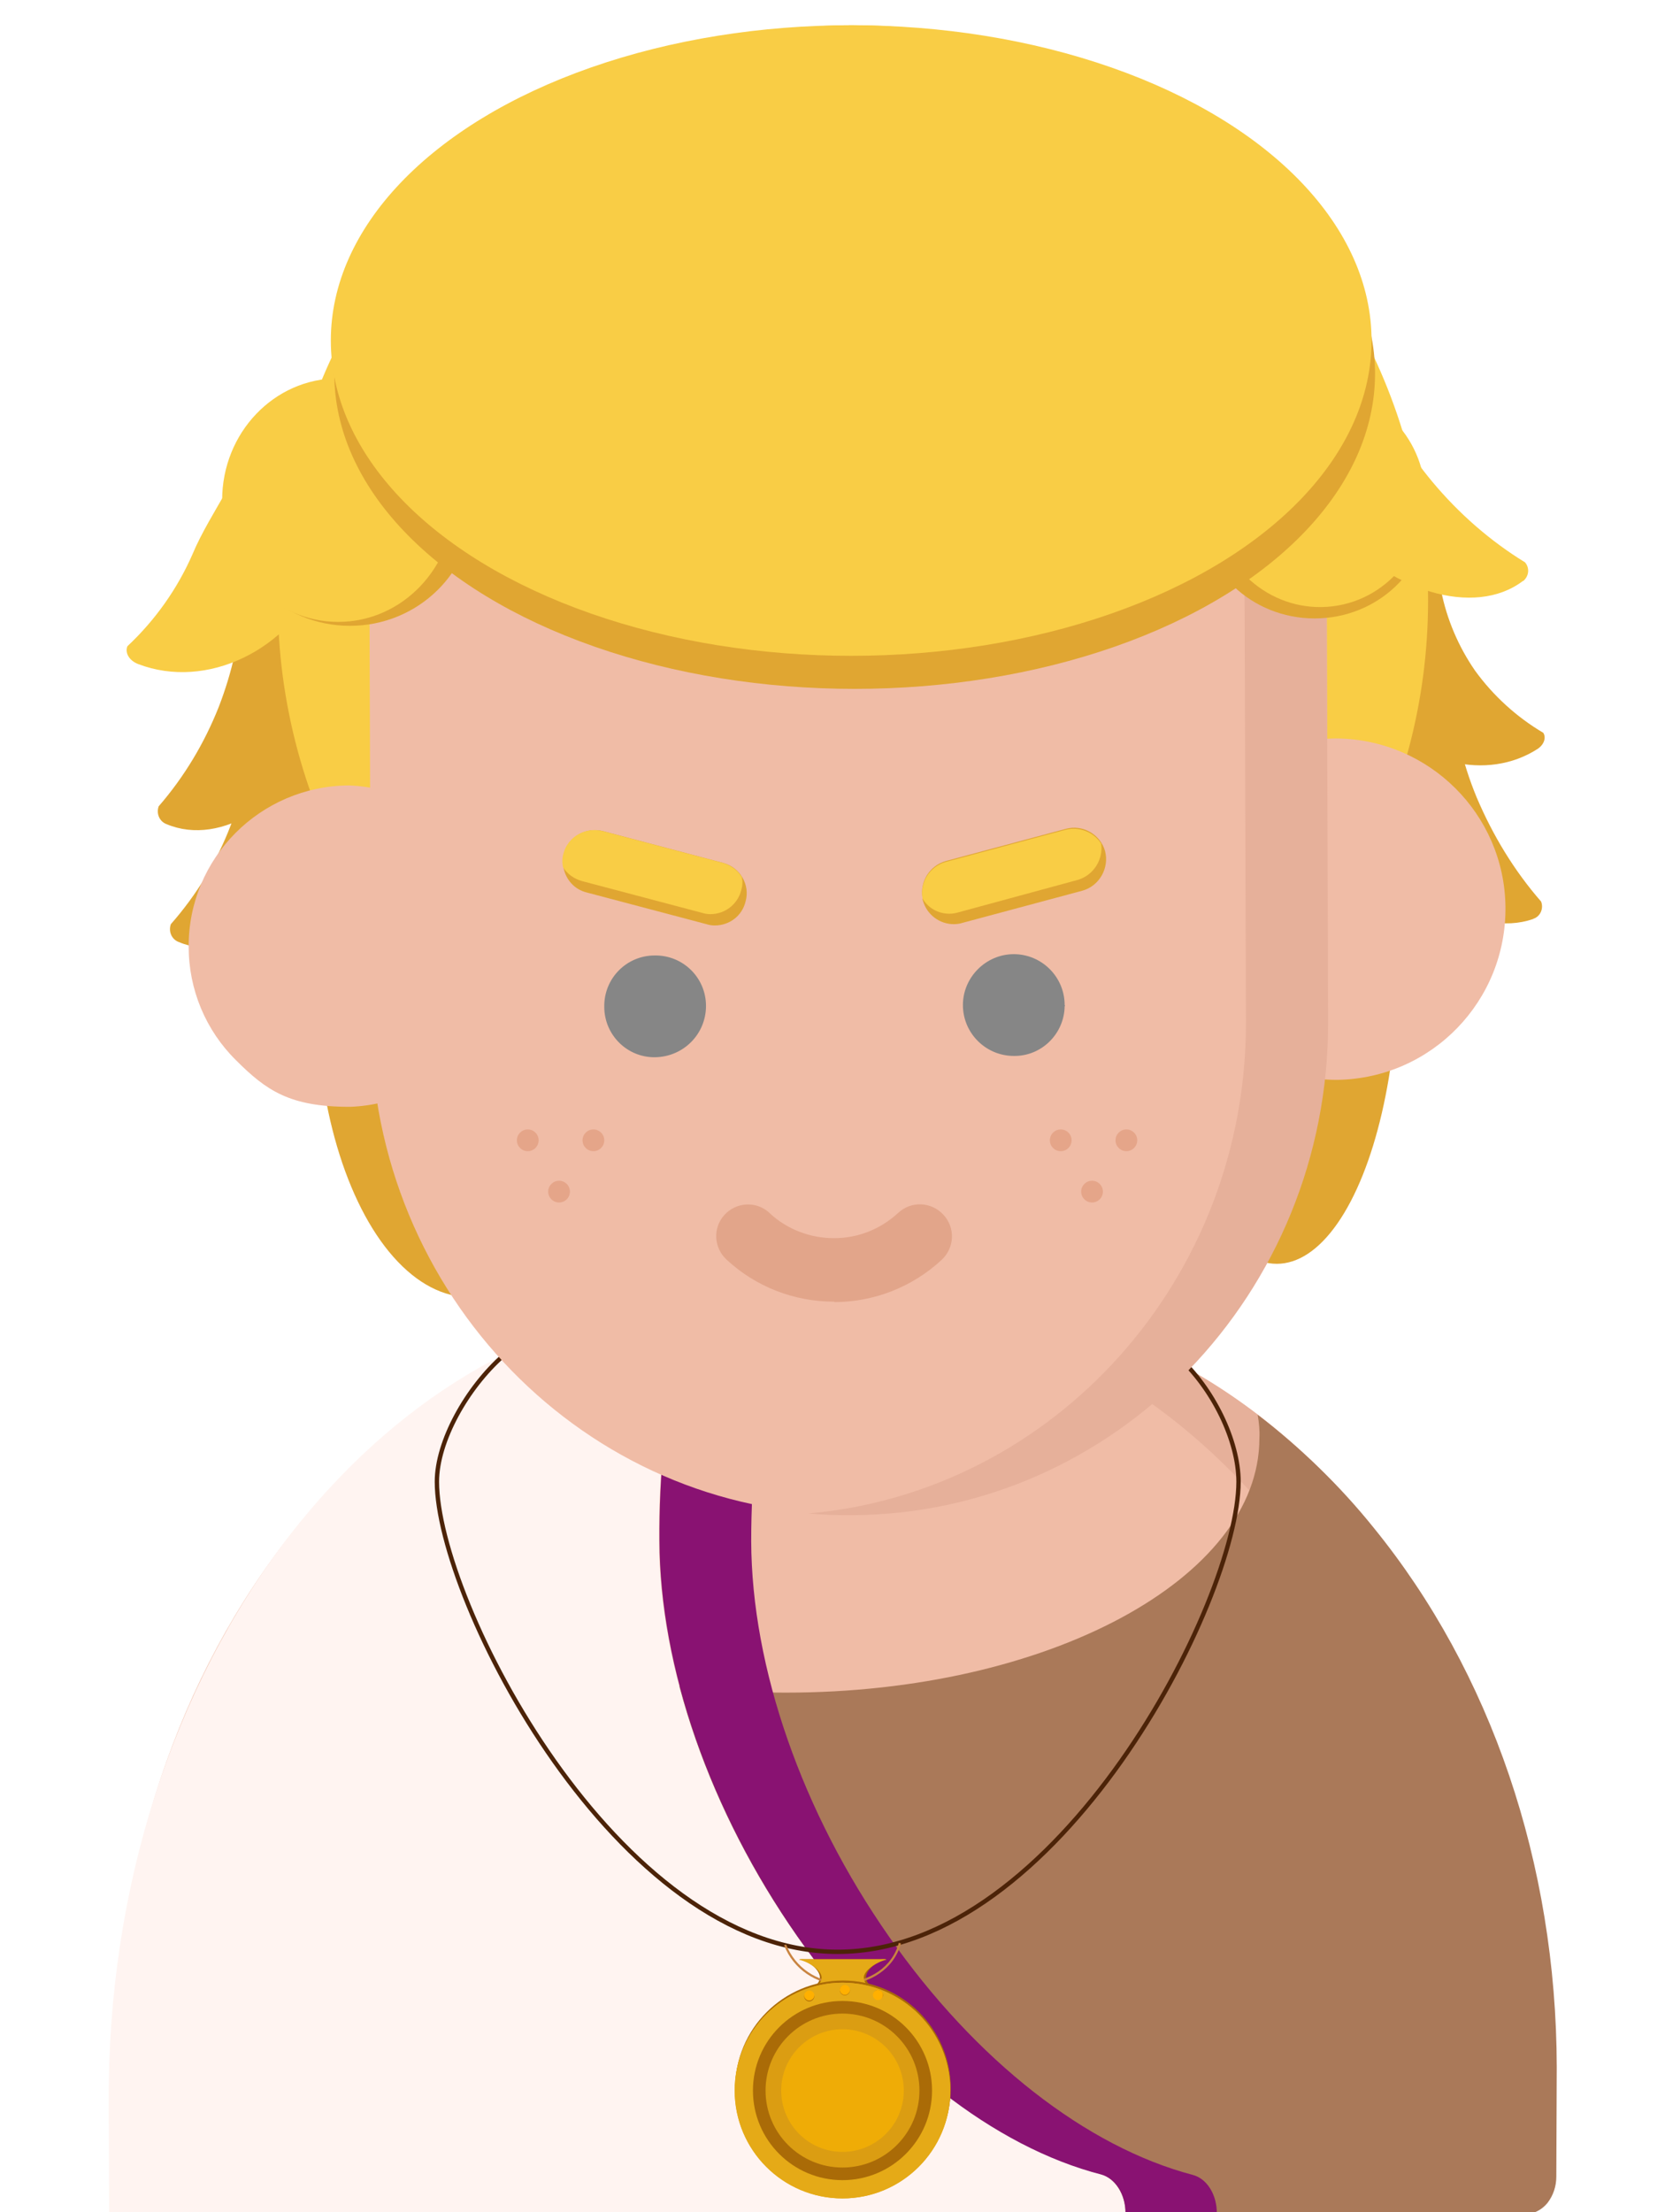 <?xml version="1.0" encoding="utf-8"?>
<!-- Generator: Adobe Illustrator 23.1.0, SVG Export Plug-In . SVG Version: 6.00 Build 0)  -->
<svg version="1.1" id="Layer_1" xmlns="http://www.w3.org/2000/svg" xmlns:xlink="http://www.w3.org/1999/xlink" x="0px" y="0px"
	 viewBox="0 0 383 508.7" style="enable-background:new 0 0 383 508.7;" xml:space="preserve">
<style type="text/css">
	.st0{fill:#E0A632;}
	.st1{fill:#F9CD45;}
	.st2{fill:#F0BCA6;}
	.st3{fill:#E6B09A;}
	.st4{fill:#AA7959;}
	.st5{fill:#FFF4F1;}
	.st6{fill:#891272;}
	.st7{fill:none;}
	.st8{fill:none;stroke:#4C2308;stroke-miterlimit:10;}
	.st9{fill:#AA6B07;}
	.st10{fill:none;stroke:#C98441;stroke-width:0.5;stroke-miterlimit:10;}
	.st11{fill:#E5AA17;}
	.st12{fill:#DB9D12;}
	.st13{fill:#FFB000;}
	.st14{fill:#EFAC06;}
	.st15{fill:#E2A58A;}
	.st16{fill:#868686;}
	.st17{fill:#E5A589;}
</style>
<title>teen</title>
<path class="st0" d="M339.3,154.2c-3.8-5.5-6.5-11.8-7.8-18.4c-0.8-1-2.6-1.1-4.1-0.2l-18.2,11.8c-1.5,1-2,2.6-1.3,3.7l8.7,12.2
	c8.8,12.4,25.5,16.4,37.1,8.9l0,0c1.5-1,2-2.6,1.3-3.7C348.9,164.9,343.5,160,339.3,154.2z"/>
<path class="st0" d="M354.5,207.3c0.6,1.5-0.1,3.3-1.6,3.9c-0.1,0-0.1,0-0.2,0.1l0,0c-13.1,4.6-30.2-6.8-38.1-25.6l-7.8-18.5
	c-0.6-1.5,0.1-3.3,1.6-3.9c0.1,0,0.1,0,0.2-0.1l20.7-7.4c1.7-0.6,3.6,0.2,4.3,1.8c0.7,8.9,2.7,17.6,6.1,25.8
	C343.4,192.1,348.3,200.2,354.5,207.3z"/>
<path class="st0" d="M50.3,162.6c3.1-8,5-16.4,5.5-25c0.6-1.5,2.4-2.3,3.9-1.6c0.1,0,0.1,0,0.2,0.1l20,8.4c1.6,0.6,2.4,2.5,1.8,4.1
	l-7.2,17.8c-7.3,18.1-23.6,28.4-36.2,23.1l0,0c-1.6-0.6-2.4-2.4-1.8-4.1C42.4,178.6,47,170.9,50.3,162.6z"/>
<path class="st0" d="M53.1,189.7c3.1-8,5-16.4,5.5-25c0.6-1.5,2.4-2.3,3.9-1.6c0.1,0,0.1,0,0.2,0.1l20,8.4c1.6,0.6,2.4,2.5,1.8,4.1
	l-7.2,17.8c-7.3,18.1-23.6,28.4-36.2,23.1l0,0c-1.6-0.6-2.4-2.4-1.8-4.1C45.2,205.8,49.9,198.1,53.1,189.7z"/>
<path class="st0" d="M349.4,204.9c0.6,1.7-0.3,3.4-2,4c0,0,0,0,0,0l0,0c-12.9,4.7-28.8-6.4-35.2-24.9l-6.4-18.2
	c-0.6-1.7,0.3-3.4,2-4c0,0,0,0,0,0l20.5-7.5c1.6-0.6,3.3,0.1,4,1.7c0,0,0,0,0,0.1c0.1,8.6,1.5,17.2,4.3,25.4
	C339.5,190,343.8,197.9,349.4,204.9z"/>
<ellipse class="st0" cx="108.2" cy="229" rx="35.4" ry="69.3"/>
<ellipse class="st0" cx="293.7" cy="221.3" rx="27.9" ry="69.3"/>
<circle class="st1" cx="196.2" cy="138.1" r="132.3"/>
<path class="st2" d="M29.6,508.9h322.6c1.3-0.4,2.5-1.2,3.3-2.3c1.3-1.7,2-3.8,2-6l-0.1-25.4c-0.1-46.9-15.1-91.1-42.1-124.4
	s-62.6-51.5-100.2-51.5h-0.4l-46.5,0.2c-37.8,0.1-73.5,18.7-100.4,52.2s-41.6,77.8-41.5,124.7l0.1,25.4
	C26.4,504.5,27.6,507.1,29.6,508.9z"/>
<path class="st3" d="M357.4,475.1c-0.1-46.9-15.1-91.1-42.1-124.4s-62.6-51.4-100.2-51.4h-0.4l-16.8,0.1
	c36.3,1.2,70.4,19.2,96.4,51.3c27,33.3,41.9,77.5,42.1,124.4l0.1,25.4c0,2.2-0.7,4.3-2,6c-0.8,1.1-2,1.9-3.3,2.3h21
	c1.3-0.4,2.5-1.2,3.3-2.3c1.3-1.7,2-3.8,2-6L357.4,475.1z"/>
<path class="st4" d="M358.1,475.3C358,428.5,343,384.5,316,351.3c-7.8-9.7-16.8-18.4-26.7-26c0.3,1.8,0.5,3.6,0.4,5.4
	c0,32.3-48.8,58.5-108.9,58.5c-51.1,0-94-19-105.7-44.5c-2.2,2.4-4.3,4.9-6.4,7.4C42,385.6,27.3,429.7,27.3,476.5l0.1,25.3
	c0,2.7,1.1,5.2,3.1,7h322.2c1.3-0.4,2.4-1.2,3.3-2.3c1.3-1.7,2-3.8,2-6L358.1,475.3z"/>
<path class="st5" d="M253.2,499.9c-24.4-6.4-49.9-26.2-69.9-54.8s-31.6-61.8-31.7-90.9c-0.1-14.8,1.4-29.6,4.4-44.2
	c0.5-2.6,0.1-5.3-1.2-7.6c-0.6-0.9-1.3-1.8-2.3-2.4c0.9-0.1,1.7-0.2,2.5-0.3c-33.4,3.8-64.5,22.5-88.6,53.6
	c-26.8,35-41.6,81-41.4,130l0.1,25.5h233.8C258.9,504.6,256.5,500.8,253.2,499.9z"/>
<path class="st6" d="M154.8,302.6c1.3,2.3,1.8,5,1.2,7.6c-3,14.5-4.4,29.3-4.3,44.1c0.1,29.2,11.7,62.2,31.7,90.9
	s45.4,48.5,69.9,54.8c3.3,0.9,5.6,4.6,5.6,8.8h21c0-3.9-2-7.4-4.9-8.5c-0.2-0.1-0.4-0.1-0.6-0.2c-24.4-6.4-49.9-26.2-69.9-54.8
	s-31.6-61.8-31.7-90.9c0-14.8,1.5-29.6,4.4-44.1c0.5-2.6,0.1-5.3-1.2-7.6c-1.1-2-3.1-3.3-5.4-3.4h-3.2c-3.5,0-6.9,0.2-10.3,0.5h-0.4
	c-0.4,0-1,0.1-1.4,0.1l-2.5,0.3C153.6,300.9,154.3,301.7,154.8,302.6z"/>
<line class="st7" x1="199.8" y1="469.9" x2="199.8" y2="469.7"/>
<line class="st7" x1="199" y1="469.9" x2="199" y2="469.7"/>
<polyline class="st7" points="273.7,314.1 113.2,314.1 108.2,314.1 "/>
<path class="st8" d="M270.7,311.7c8.4,7.5,14.2,19.7,14.2,29c0,27.3-41.3,108.1-92.2,108.1s-92.2-80.8-92.2-108.1
	c0-9.3,6.9-21.6,15.3-29"/>
<path class="st9" d="M203.9,458.2c-0.2,0.1-0.4,0.1-0.5,0.1h-18.9c-0.2,0-0.4,0-0.6-0.1c2.8-0.6,4.7-2,4.7-3.5s-1.9-3.5-4.7-4.1
	c0.2-0.1,0.4-0.1,0.6-0.1h18.9c0.2,0,0.4,0,0.5,0.1c-2.8,0.6-4.7,2.6-4.7,4.1S201.1,457.6,203.9,458.2z"/>
<path class="st10" d="M180.6,447.2c2.1,5.4,7.3,8.9,13,8.9c6.5,0,11.9-3.7,13.4-9.3"/>
<path class="st11" d="M203,458.2c-0.2,0.1-0.3,0.1-0.5,0.1h-17.3c-0.2,0-0.3,0-0.5-0.1c2.6-0.6,4.3-2,4.3-3.5s-2.6-3.5-5.2-4.1
	c0.2-0.2,1.2-0.1,1.4-0.1h17.3c0.2,0,1.2-0.1,1.4,0.1c-2.5,0.6-5.2,2.6-5.2,4.1S200.4,457.6,203,458.2z"/>
<path class="st9" d="M193.9,455.4c-13.7,0-24.8,11.1-24.8,24.8c0,13.7,11.1,24.8,24.8,24.8c13.7,0,24.8-11.1,24.8-24.8
	S207.5,455.4,193.9,455.4C193.9,455.4,193.9,455.4,193.9,455.4z M193.9,500.8c-11.4,0-20.6-9.2-20.6-20.6s9.2-20.6,20.6-20.6
	c11.4,0,20.6,9.2,20.6,20.6v0C214.5,491.5,205.3,500.7,193.9,500.8C193.9,500.8,193.9,500.8,193.9,500.8z"/>
<circle class="st11" cx="193.8" cy="480.7" r="24.8"/>
<circle class="st11" cx="193.8" cy="480.7" r="24.8"/>
<circle class="st9" cx="193.8" cy="480.7" r="20.6"/>
<circle class="st12" cx="193.8" cy="480.7" r="17.7"/>
<path class="st9" d="M187.3,458.9c0.1,0.6-0.4,1.2-1,1.3c-0.6,0.1-1.2-0.4-1.3-1c0-0.1,0-0.1,0-0.2c0,0,0-0.1,0-0.1
	c0.1-0.6,0.6-1.1,1.2-1c0.5,0.1,1,0.5,1,1C187.3,458.8,187.3,458.8,187.3,458.9z"/>
<path class="st9" d="M195.5,457.5c0.1,0.6-0.4,1.2-1,1.3c-0.6,0.1-1.2-0.4-1.3-1c0-0.1,0-0.1,0-0.2c0,0,0-0.1,0-0.1
	c0.1-0.6,0.6-1.1,1.2-1c0.5,0.1,1,0.5,1,1C195.5,457.4,195.5,457.4,195.5,457.5z"/>
<path class="st9" d="M203.2,458.7c-0.1,0.6-0.6,1.1-1.3,1c-0.6-0.1-1-0.5-1-1c0,0,0-0.1,0-0.1c0.1-0.6,0.6-1.1,1.2-1
	c0.5,0.1,1,0.5,1,1C203.1,458.6,203.1,458.6,203.2,458.7z"/>
<path class="st13" d="M187.3,458.7c0.1,0.6-0.4,1.2-1,1.3c-0.6,0.1-1.2-0.4-1.3-1s0.4-1.2,1-1.3c0,0,0.1,0,0.1,0
	C186.8,457.7,187.3,458.2,187.3,458.7z"/>
<path class="st13" d="M195.5,457.4c0.1,0.6-0.4,1.2-1,1.3c-0.6,0.1-1.2-0.4-1.3-1s0.4-1.2,1-1.3c0,0,0.1,0,0.1,0
	C194.9,456.4,195.4,456.8,195.5,457.4z"/>
<path class="st13" d="M203.1,458.6c0.1,0.6-0.4,1.2-1,1.3c-0.6,0.1-1.2-0.4-1.3-1s0.4-1.2,1-1.3c0,0,0.1,0,0.1,0
	C202.6,457.6,203.1,458,203.1,458.6z"/>
<circle class="st14" cx="193.8" cy="480.7" r="14.1"/>
<path class="st2" d="M80.4,180.6h-0.1c-20.4,0.1-37,16.7-36.9,37.1c0,0,0,0,0,0c0,9.8,3.9,19.2,10.9,26.1c7,7,12.4,10.7,26.1,10.7
	h0.2c20.4-0.8,36.3-18.1,35.4-38.5C115.1,196.8,99.7,181.4,80.4,180.6L80.4,180.6z"/>
<path class="st2" d="M307.6,169.8h-0.2c-21.7,0.1-39.2,17.7-39.2,39.4c0,10.4,4.1,20.4,11.6,27.7c7.3,7.3,17.3,11.4,27.7,11.4h0.2
	c21.7-0.4,38.9-18.2,38.6-39.9C346,187.2,328.8,170.1,307.6,169.8L307.6,169.8z"/>
<path class="st2" d="M305.2,139.4c-0.1-29.8-11.3-49.5-34.4-60.4c-20.6-9.9-48.7-11-76-11s-55.3,1.5-75.9,11.4
	c-22.9,11-34,30.9-33.9,60.6l0.3,95.4c0.2,62.3,49.5,112.8,110,112.8h0.3c60.8-0.2,110-51.1,109.8-113.5L305.2,139.4z"/>
<path class="st15" d="M191.8,299.3c-9.1,0-17.9-3.4-24.6-9.6c-3-2.7-3.3-7.3-0.6-10.3c2.7-3,7.3-3.3,10.3-0.6
	c0.1,0.1,0.1,0.1,0.2,0.2c4,3.7,9.3,5.7,14.7,5.7h0.1c5.5,0,10.7-2.1,14.7-5.8c3-2.8,7.6-2.6,10.4,0.4c2.8,3,2.6,7.6-0.4,10.4
	c-6.7,6.2-15.5,9.7-24.7,9.7C192,299.3,191.9,299.3,191.8,299.3C191.9,299.3,191.9,299.3,191.8,299.3z"/>
<path class="st16" d="M162.4,231.3c0-6.5-5.3-11.7-11.8-11.6c-6.5,0-11.7,5.3-11.6,11.8c0,6.5,5.3,11.7,11.7,11.6
	C157.2,243,162.4,237.8,162.4,231.3z"/>
<path class="st0" d="M171.5,207.3c-0.8,3.3-3.7,5.5-7.1,5.5c-0.6,0-1.3-0.1-1.9-0.3l-27.6-7.3c-2.8-0.7-4.8-3-5.3-5.8
	c-0.2-1-0.2-2.1,0.1-3.1c1-3.9,5.1-6.2,9-5.2l27.6,7.3C170.2,199.4,172.6,203.4,171.5,207.3C171.5,207.3,171.5,207.3,171.5,207.3
	L171.5,207.3z"/>
<path class="st16" d="M244.9,231.1c0-6.5-5.3-11.7-11.7-11.7s-11.7,5.3-11.7,11.7c0,6.5,5.3,11.7,11.7,11.7c0,0,0,0,0,0
	c6.4,0.1,11.6-5.1,11.7-11.4C245,231.3,245,231.2,244.9,231.1z"/>
<path class="st0" d="M249,204.8l-27.6,7.4c-0.6,0.2-1.3,0.3-2,0.3c-3.3,0-6.2-2.2-7.1-5.4c-0.1-0.2-0.1-0.5-0.1-0.7
	c-0.6-3.7,1.6-7.3,5.3-8.4l27.6-7.4c3.9-1.1,8,1.2,9.1,5.1C255.2,199.6,252.9,203.7,249,204.8C249,204.8,249,204.8,249,204.8
	L249,204.8z"/>
<path class="st1" d="M170.5,204.7c-0.8,3.2-3.7,5.5-7.1,5.5c-0.6,0-1.3-0.1-1.9-0.3l-27.6-7.3c-1.8-0.5-3.4-1.6-4.4-3.2
	c-0.2-1-0.2-2.1,0.1-3.1c1-3.9,5.1-6.2,9-5.2l27.6,7.3c1.8,0.5,3.4,1.6,4.4,3.2C170.9,202.6,170.8,203.7,170.5,204.7z"/>
<path class="st1" d="M248,202.3l-27.6,7.5c-0.7,0.2-1.3,0.3-2,0.3c-2.6,0-4.9-1.3-6.2-3.5c-0.6-3.7,1.6-7.3,5.3-8.4l27.6-7.4
	c3.1-0.8,6.5,0.5,8.2,3.2C253.8,197.6,251.6,201.2,248,202.3z"/>
<path class="st3" d="M305.2,139.4c-0.1-29.8-11.3-49.5-34.4-60.4c-20.6-9.9-48.7-11-76-11c-2.6,0-5.1,0-7.7,0.1
	c23.6,0.4,46.9,2.5,64.8,11c23,10.9,34.3,30.6,34.4,60.4l0.3,95.4c0.2,59.2-44.1,108.1-100.6,113.1c3.1,0.3,6.3,0.4,9.5,0.4h0.3
	c60.7-0.2,109.9-51.1,109.7-113.5L305.2,139.4z"/>
<ellipse class="st17" cx="121.4" cy="262.2" rx="2.5" ry="2.5"/>
<ellipse class="st17" cx="136.5" cy="262.2" rx="2.5" ry="2.5"/>
<ellipse class="st17" cx="128.6" cy="274" rx="2.5" ry="2.5"/>
<ellipse class="st17" cx="244" cy="262.2" rx="2.5" ry="2.5"/>
<ellipse class="st17" cx="259.1" cy="262.2" rx="2.5" ry="2.5"/>
<ellipse class="st17" cx="251.2" cy="274" rx="2.5" ry="2.5"/>
<path class="st1" d="M29.3,148.6c-0.6,1.5,0.4,3.3,2.5,4.1l0,0c15.7,6,34.7-3.1,42.1-20.2l7.3-16.8c0.6-1.5-0.4-3.3-2.5-4.1
	l-22.2-9.9c-2-0.8,1.5-2.9,0.8-1.5c0.1,6-9.1,17.8-13,27.2C40.8,135.4,35.7,142.6,29.3,148.6z"/>
<ellipse class="st0" cx="80.5" cy="116.1" rx="28.4" ry="27.8"/>
<ellipse class="st1" cx="77.8" cy="115" rx="26.7" ry="28"/>
<ellipse class="st0" cx="302.4" cy="117.1" rx="26.3" ry="25.1"/>
<ellipse transform="matrix(0.993 -0.121 0.121 0.993 -11.627 37.604)" class="st1" cx="303.4" cy="114.4" rx="24.4" ry="25.1"/>
<path class="st1" d="M350.8,129.3c1.1,1.3,0.9,3.1-0.3,4.2c-0.1,0.1-0.1,0.1-0.2,0.1l0,0c-11.1,8.4-30.9,2.5-44-13.1l-12.9-15.3
	c-1.1-1.3-0.9-3.1,0.3-4.2c0.1-0.1,0.1-0.1,0.2-0.2l17.5-13.3c1.4-1.1,3.4-0.9,4.6,0.5c3.3,8.3,7.8,16,13.5,22.8
	C335.6,118.1,342.8,124.4,350.8,129.3z"/>
<ellipse class="st0" cx="196.6" cy="85.9" rx="119.7" ry="72.5"/>
<ellipse class="st1" cx="195.8" cy="78.3" rx="119.7" ry="72.5"/>
</svg>
